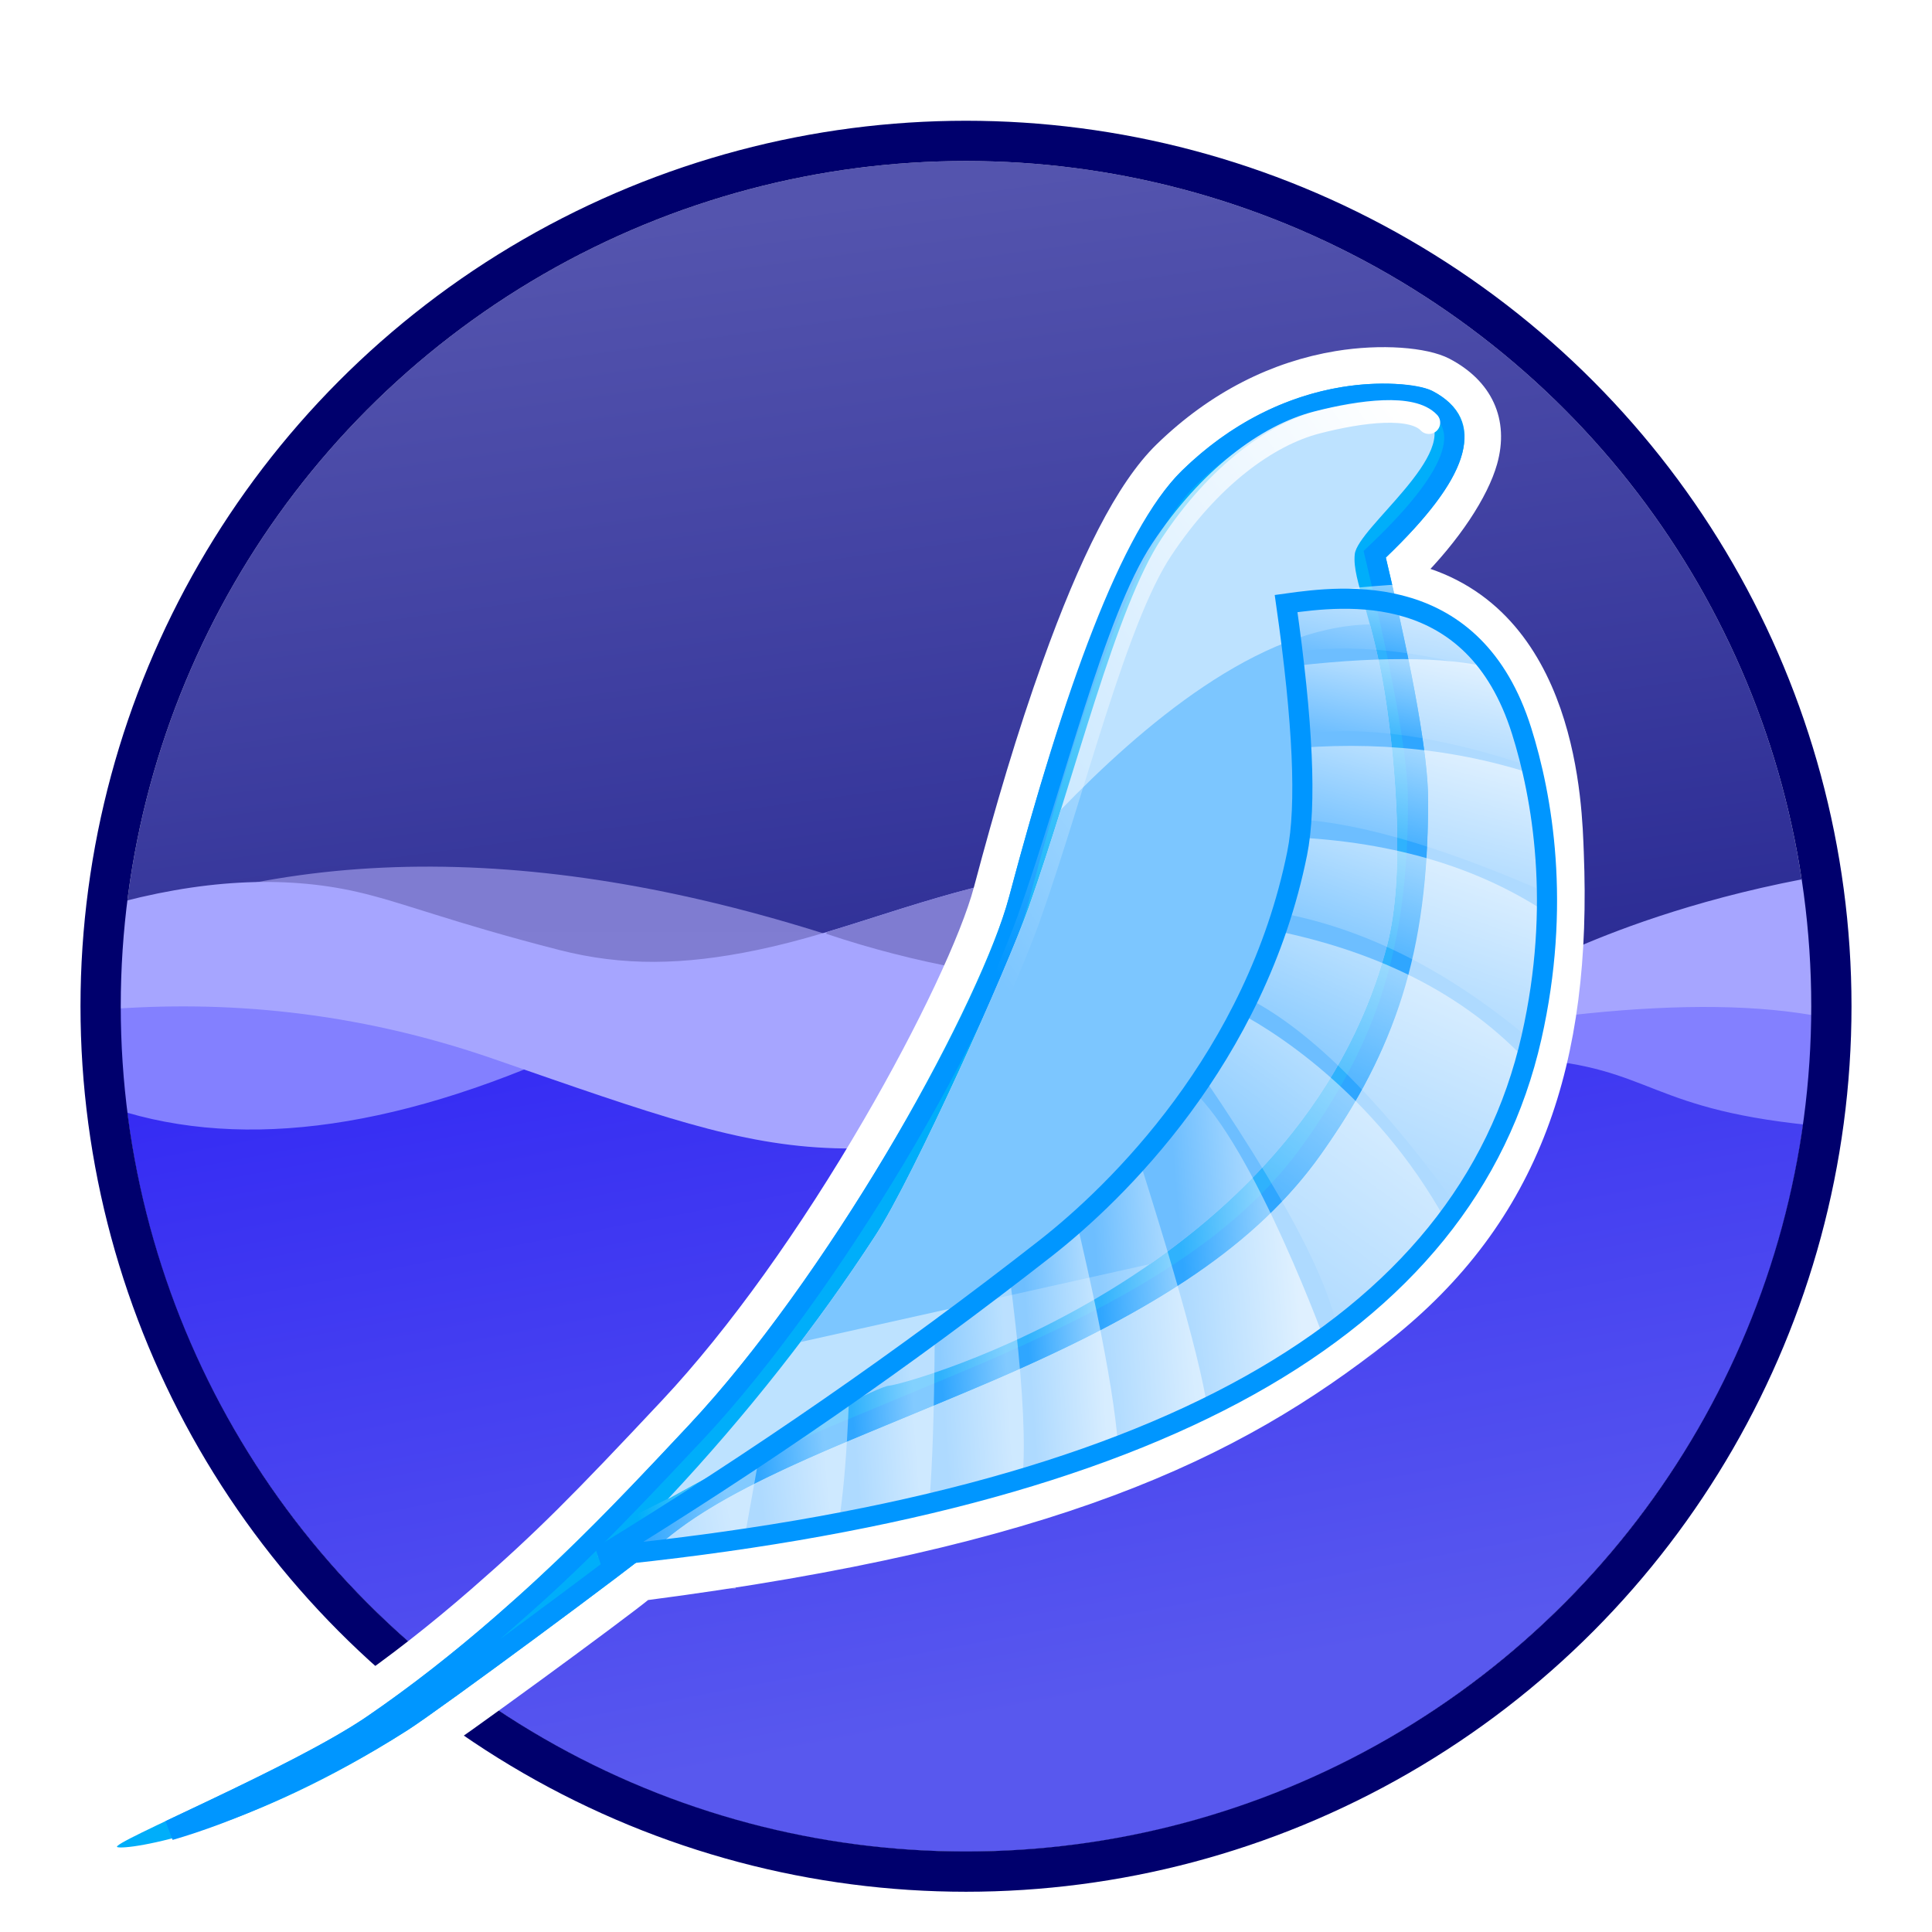 <svg xmlns="http://www.w3.org/2000/svg" width="96" height="96" viewBox="0 0 96 96">
  <defs>
    <filter id="seamonkey_icon-a" width="127.3%" height="128.7%" x="-13.6%" y="-14.9%" filterUnits="objectBoundingBox">
      <feOffset dy="2" in="SourceAlpha" result="shadowOffsetOuter1"/>
      <feGaussianBlur in="shadowOffsetOuter1" result="shadowBlurOuter1" stdDeviation="2"/>
      <feColorMatrix in="shadowBlurOuter1" result="shadowMatrixOuter1" values="0 0 0 0 0   0 0 0 0 0   0 0 0 0 0  0 0 0 0.2 0"/>
      <feMerge>
        <feMergeNode in="shadowMatrixOuter1"/>
        <feMergeNode in="SourceGraphic"/>
      </feMerge>
    </filter>
    <linearGradient id="seamonkey_icon-b" x1="36.71%" x2="50%" y1="3.123%" y2="100%">
      <stop offset="0%" stop-color="#5454AE"/>
      <stop offset="100%" stop-color="#06077D"/>
    </linearGradient>
    <linearGradient id="seamonkey_icon-c" x1="27.57%" x2="62.056%" y1="-10.997%" y2="80.441%">
      <stop offset="0%" stop-color="#3025F4"/>
      <stop offset="100%" stop-color="#5858EE"/>
    </linearGradient>
    <linearGradient id="seamonkey_icon-d" x1="29.741%" x2="29.741%" y1="-16.598%" y2="90.415%">
      <stop offset="0%" stop-color="#7E7BD0"/>
      <stop offset="58.929%" stop-color="#807DD2"/>
      <stop offset="64.705%" stop-color="#8380FF"/>
      <stop offset="100%" stop-color="#8380FF"/>
    </linearGradient>
    <linearGradient id="seamonkey_icon-e" x1="95.979%" x2="30.13%" y1="1.431%" y2="75.119%">
      <stop offset="0%" stop-color="#FFF"/>
      <stop offset="100%" stop-color="#FFF" stop-opacity="0"/>
    </linearGradient>
    <linearGradient id="seamonkey_icon-f" x1="17.372%" x2="50%" y1="70.131%" y2="0%">
      <stop offset="0%" stop-color="#FFF" stop-opacity="0"/>
      <stop offset="100%" stop-color="#FFF"/>
    </linearGradient>
    <linearGradient id="seamonkey_icon-g" x1="17.372%" x2="50%" y1="70.131%" y2="0%">
      <stop offset="0%" stop-color="#FFF" stop-opacity="0"/>
      <stop offset="100%" stop-color="#FFF"/>
    </linearGradient>
    <linearGradient id="seamonkey_icon-h" x1="17.372%" x2="50%" y1="70.131%" y2="0%">
      <stop offset="0%" stop-color="#FFF" stop-opacity="0"/>
      <stop offset="100%" stop-color="#FFF"/>
    </linearGradient>
    <linearGradient id="seamonkey_icon-i" x1="17.372%" x2="50%" y1="70.131%" y2="0%">
      <stop offset="0%" stop-color="#FFF" stop-opacity="0"/>
      <stop offset="100%" stop-color="#FFF"/>
    </linearGradient>
    <linearGradient id="seamonkey_icon-j" x1="17.372%" x2="50%" y1="70.131%" y2="0%">
      <stop offset="0%" stop-color="#FFF" stop-opacity="0"/>
      <stop offset="100%" stop-color="#FFF"/>
    </linearGradient>
    <linearGradient id="seamonkey_icon-k" x1="17.372%" x2="50%" y1="70.131%" y2="0%">
      <stop offset="0%" stop-color="#FFF" stop-opacity="0"/>
      <stop offset="100%" stop-color="#FFF"/>
    </linearGradient>
    <linearGradient id="seamonkey_icon-l" x1="25.562%" x2="81.522%" y1="50%" y2="41.364%">
      <stop offset="0%" stop-color="#FFF" stop-opacity="0"/>
      <stop offset="100%" stop-color="#FFF"/>
    </linearGradient>
    <linearGradient id="seamonkey_icon-m" x1="25.562%" x2="81.522%" y1="50%" y2="41.364%">
      <stop offset="0%" stop-color="#FFF" stop-opacity="0"/>
      <stop offset="100%" stop-color="#FFF"/>
    </linearGradient>
    <linearGradient id="seamonkey_icon-n" x1="25.562%" x2="81.522%" y1="50%" y2="41.364%">
      <stop offset="0%" stop-color="#FFF" stop-opacity="0"/>
      <stop offset="100%" stop-color="#FFF"/>
    </linearGradient>
    <linearGradient id="seamonkey_icon-o" x1="25.562%" x2="81.522%" y1="50%" y2="41.364%">
      <stop offset="0%" stop-color="#FFF" stop-opacity="0"/>
      <stop offset="100%" stop-color="#FFF"/>
    </linearGradient>
    <linearGradient id="seamonkey_icon-p" x1="25.562%" x2="81.522%" y1="50%" y2="41.364%">
      <stop offset="0%" stop-color="#FFF" stop-opacity="0"/>
      <stop offset="100%" stop-color="#FFF"/>
    </linearGradient>
    <linearGradient id="seamonkey_icon-q" x1="25.562%" x2="81.522%" y1="50%" y2="41.364%">
      <stop offset="0%" stop-color="#FFF" stop-opacity="0"/>
      <stop offset="100%" stop-color="#FFF"/>
    </linearGradient>
    <linearGradient id="seamonkey_icon-r" x1="25.562%" x2="81.522%" y1="50%" y2="41.364%">
      <stop offset="0%" stop-color="#FFF" stop-opacity="0"/>
      <stop offset="100%" stop-color="#FFF"/>
    </linearGradient>
  </defs>
  <g fill="none" fill-rule="evenodd" filter="url(#seamonkey_icon-a)" transform="translate(4 5)">
    <circle cx="42" cy="42" r="42" fill="url(#seamonkey_icon-b)" fill-rule="nonzero" transform="translate(2 1)"/>
    <path fill="url(#seamonkey_icon-c)" fill-rule="nonzero" d="M0,0.812 C0,0.875 0,0.937 0,1 C0,24.196 18.804,43 42,43 C65.196,43 84,24.196 84,1 C84,0.937 84,0.875 84,0.812 L0,0.812 Z" transform="translate(2 42)"/>
    <path fill="url(#seamonkey_icon-d)" fill-rule="nonzero" d="M1.085,47.888 C7.508,50.212 15.346,49.265 24.598,45.05 C33.851,40.834 46.587,41.101 62.805,45.852 C64.315,45.385 67.334,45.301 71.861,45.601 C78.256,46.026 77.762,48.217 86.759,48.984 C87.315,49.031 87.496,37.573 86.648,37.775 C71.457,41.405 63.862,43.22 63.862,43.22 L41.672,41.022 C26.116,35.196 12.709,34.503 1.45,38.942 L1.085,47.888 Z"/>
    <g fill-rule="nonzero" transform="translate(.625 36.25)">
      <path fill="#A6A5FF" d="M0.666,1.767 C5.287,0.46 9.439,0.227 13.121,1.067 C15.42,1.592 17.699,2.552 23.176,3.957 C26.329,4.765 29.34,4.715 32.99,3.957 C37.435,3.034 41.117,1.277 46.621,0.221 C51.758,-0.765 56.91,2.707 62.934,3.777 C69.814,4.999 71.775,4.667 73.839,3.777 C75.938,2.872 80.179,1.252 85.99,0.247 C86.494,0.16 86.486,7.394 85.917,7.282 C79.801,6.084 70.323,7.053 57.483,10.189 C36.428,15.331 36.011,14.962 19.932,9.378 C12.955,6.955 6.422,6.453 0.639,6.909 C0.54,6.917 0.51,1.811 0.666,1.767 Z"/>
      <path fill="#7F7CD1" d="M0.453,3.063 C3.542,2.141 6.594,0.993 10.621,0.221 C15.758,-0.765 20.91,2.707 26.934,3.777 C27.376,3.855 27.799,3.928 28.202,3.994 C28.228,4.035 28.255,4.077 28.282,4.119 C18.606,6.454 9.322,6.131 0.432,3.15 L0.453,3.063 Z" transform="translate(36)"/>
    </g>
    <circle cx="44" cy="43" r="43" stroke="#00006D" stroke-width="2"/>
    <g transform="translate(.5 10.75)">
      <path fill="#FFF" fill-rule="nonzero" stroke="#FFF" d="M65.65,10.763 C73.451,12.745 73.61,22.448 73.697,24.592 C74.114,34.948 71.601,42.664 64.191,48.502 C56.781,54.34 47.779,58.639 27.5,61.278 C26.232,62.32 18.088,68.285 16.474,69.316 C12.82,71.651 9.301,73.311 6.125,74.351 C3.707,75.143 1.643,75.522 0.909,75.274 C0.066,74.988 -0.239,74.022 0.199,73.308 C0.324,73.105 0.45,72.988 0.619,72.865 C0.755,72.765 0.926,72.664 1.158,72.539 C1.508,72.351 2.007,72.105 2.773,71.739 C3.181,71.545 4.82,70.769 5.074,70.649 C6.093,70.164 6.924,69.764 7.723,69.369 C8.366,69.051 8.962,68.75 9.517,68.462 C11.012,67.685 12.189,67.01 13.011,66.447 C15.112,65.007 17.185,63.383 19.249,61.587 C22.496,58.762 24.376,56.855 28.767,52.171 C32.137,48.576 35.706,43.553 38.848,38.155 C41.606,33.419 43.737,28.873 44.378,26.459 C45.449,22.421 46.523,18.795 47.779,15.29 C49.608,10.188 51.428,6.529 53.323,4.685 C55.943,2.136 58.912,0.693 61.941,0.19 C64.137,-0.174 66.324,0.012 67.293,0.519 C69.19,1.511 69.968,3.181 69.409,5.172 C68.981,6.695 67.62,8.793 65.65,10.763 Z"/>
      <g transform="translate(1 1)">
        <path fill="#00AEFA" d="M0.33,73.032 C-0.145,72.871 9.022,69.088 12.753,66.531 C19.858,61.662 25.489,55.523 28.725,52.07 C36.167,44.131 43.33,30.758 44.647,25.797 C45.963,20.835 49.448,8.315 53.239,4.627 C58.686,-0.672 64.758,0.198 65.685,0.683 C68.407,2.106 67.632,4.864 63.361,8.955 C64.751,14.832 65.451,18.823 65.461,20.928 C65.506,30.135 62.672,35.013 60.165,38.566 C52.694,49.158 34.679,51.791 27.544,57.769 C25.962,59.095 16.333,66.211 14.767,67.212 C6.741,72.341 0.805,73.192 0.33,73.032 Z"/>
        <path stroke="#0096FF" d="M2.939,72.193 C5.7,71.407 10.24,69.511 14.498,66.79 C16.045,65.802 25.657,58.698 27.223,57.386 C29.145,55.775 31.771,54.385 35.987,52.587 C36.825,52.23 42.226,50.005 43.828,49.31 C51.737,45.877 56.633,42.706 59.756,38.278 C63.306,33.246 64.998,28.559 64.961,20.931 C64.951,18.876 64.256,14.911 62.874,9.07 L62.809,8.792 L63.015,8.594 C67.077,4.703 67.746,2.325 65.453,1.126 C64.883,0.828 63.079,0.674 61.239,0.979 C58.565,1.423 55.935,2.701 53.588,4.985 C50.664,7.829 47.845,15.695 45.13,25.925 C43.53,31.954 35.763,45.293 29.09,52.412 C24.657,57.141 22.747,59.077 19.44,61.955 C17.325,63.796 15.197,65.462 13.036,66.943 C12.141,67.556 10.908,68.263 9.354,69.071 C8.787,69.366 8.18,69.672 7.526,69.995 C6.717,70.395 5.879,70.799 4.852,71.287 C4.648,71.384 3.575,71.891 2.939,72.193 Z"/>
      </g>
      <g fill-rule="nonzero" transform="translate(28.688 2.25)">
        <path fill="#BDE2FF" d="M0,54.485 C6.83,50.756 10.496,48.879 10.999,48.852 C11.754,48.813 31.417,43.424 35.735,26.976 C36.665,23.432 36.098,17.791 35.735,15.206 C35.093,10.639 33.989,8.867 34.129,7.541 C34.269,6.216 39.459,2.492 37.752,0.669 C36.93,-0.208 34.501,-0.154 32.235,0.433 C29.792,1.066 26.911,3.163 24.536,6.748 C22.231,10.227 20.258,18.505 17.927,25.089 C16.847,28.136 12.206,38.479 10.32,41.38 C7.374,45.911 3.934,50.279 0,54.485 Z"/>
        <path fill="#7CC6FF" d="M0.589,35.684 C1.91,33.941 3.154,32.173 4.32,30.38 C6.206,27.479 10.847,17.136 11.927,14.089 C12.476,12.537 13.006,10.891 13.524,9.237 C17.552,5.079 23.318,0.133 28.882,0.026 C29.17,1.092 29.487,2.44 29.735,4.206 C30.098,6.791 30.665,12.432 29.735,15.976 C27.823,23.256 22.906,28.37 17.953,31.812 L0.589,35.684 Z" transform="translate(6 11)"/>
      </g>
      <path stroke="url(#seamonkey_icon-e)" stroke-linecap="round" stroke-width="1.125" d="M66.5,3.25 C65.678,2.373 63.188,2.659 60.922,3.246 C58.48,3.878 55.598,5.975 53.223,9.561 C50.918,13.04 48.946,21.318 46.614,27.901 C45.535,30.949 40.894,41.292 39.008,44.192"/>
      <path fill="#5EB7FF" fill-rule="nonzero" d="M0.157,47.598 C27.837,44.872 43.318,36.27 46.6,21.792 C48.091,15.213 47.133,9.816 46.106,6.56 C43.743,-0.933 37.339,-0.171 34.406,0.241 C35.249,6.151 35.433,10.287 34.956,12.65 C32.906,22.807 27.251,28.545 23.764,31.273 C16.785,36.733 8.916,42.174 0.157,47.598 Z" opacity=".5" transform="translate(25 12)"/>
      <path fill="url(#seamonkey_icon-f)" fill-rule="nonzero" d="M59.926,15.328 C64.454,14.821 67.857,14.902 70.133,15.572 C70.501,15.68 71.971,20.483 71.746,20.406 C67.125,18.821 63.215,18.269 60.014,18.751 C59.518,18.825 59.721,15.351 59.926,15.328 Z" opacity=".6"/>
      <path fill="url(#seamonkey_icon-g)" fill-rule="nonzero" d="M67.5,11.25 C68.922,11.393 72.427,16.52 72.427,16.52 C67.406,14.737 63.176,14.12 59.734,14.669 C59.457,14.713 59.56,13.103 59.719,12.078 C59.793,11.603 66.125,11.112 67.5,11.25 Z" opacity=".6"/>
      <path fill="url(#seamonkey_icon-h)" fill-rule="nonzero" d="M60.06,19.41 C64.717,19.059 69.055,19.66 73.073,21.213 C73.411,25.175 73.579,27.157 73.579,27.157 C67.874,24.552 63.325,23.153 59.932,22.959 C59.52,22.935 60.006,22.049 60.06,21.25 C60.123,20.306 59.816,19.428 60.06,19.41 Z" opacity=".6"/>
      <path fill="url(#seamonkey_icon-i)" fill-rule="nonzero" d="M60.015,23.866 C65.351,24.158 69.782,25.626 73.306,28.27 C72.623,32.456 72.282,34.549 72.282,34.549 C68.018,30.773 63.65,28.465 59.176,27.625 C58.708,27.538 59.221,26.232 59.5,25.25 C59.741,24.401 59.695,23.849 60.015,23.866 Z" opacity=".6"/>
      <path fill="url(#seamonkey_icon-j)" fill-rule="nonzero" d="M58.874,28.497 C64.658,29.682 69.093,32.149 72.18,35.899 C69.622,40.508 68.343,42.813 68.343,42.813 C64.343,37.165 60.737,33.514 57.524,31.86 C57.219,31.702 58.157,31.089 58.5,30.25 C58.824,29.456 58.536,28.428 58.874,28.497 Z" opacity=".6"/>
      <path fill="url(#seamonkey_icon-k)" fill-rule="nonzero" d="M62.024,49.7 C62.322,47.453 60.101,42.84 55.36,35.863 C55.161,35.57 56.397,32.219 57.021,32.548 C59.328,33.765 64.676,37.344 67.966,44.113 C63.694,50.18 61.713,52.042 62.024,49.7 Z" opacity=".6"/>
      <path fill="url(#seamonkey_icon-l)" fill-rule="nonzero" d="M61.535,49.494 C61.535,49.319 57.764,39.093 54.737,36.418 C54.542,36.246 51.755,39.794 51.848,40.058 C54.668,48.05 55.705,52.562 54.959,53.595 C59.343,50.985 61.535,49.618 61.535,49.494 Z" opacity=".6"/>
      <path fill="url(#seamonkey_icon-m)" fill-rule="nonzero" d="M52.142,39.978 C54.724,48.131 55.861,52.723 55.554,53.754 C52.059,54.864 50.312,55.419 50.312,55.419 C49.187,48.958 48.531,45.047 48.344,43.685 C48.247,42.976 49.513,41.74 52.142,39.978 Z" opacity=".5"/>
      <path fill="url(#seamonkey_icon-n)" fill-rule="nonzero" d="M48.935,42.689 C50.577,49.635 51.286,54.06 51.062,55.966 C47.638,56.768 45.927,57.169 45.927,57.169 L45.046,45.688 C47.622,43.619 48.919,42.62 48.935,42.689 Z" opacity=".5"/>
      <path fill="url(#seamonkey_icon-o)" fill-rule="nonzero" d="M45.645,45.497 C46.636,52.983 46.613,57.134 45.579,57.949 L40.875,58.457 C41.098,53.146 41.233,49.927 41.281,48.8 C41.32,47.864 45.624,45.333 45.645,45.497 Z" opacity=".4"/>
      <path fill="url(#seamonkey_icon-p)" fill-rule="nonzero" d="M41.954,48 C41.912,55.014 41.671,58.687 41.231,59.019 C38.119,59.199 36.562,59.288 36.562,59.288 C36.952,55.701 37.244,53.01 37.438,51.216 C37.459,51.03 38.964,49.958 41.954,48 Z" opacity=".4"/>
      <path fill="url(#seamonkey_icon-q)" fill-rule="nonzero" d="M37.696,51.389 C37.549,55.851 37.181,58.831 36.593,60.329 C33.323,60.248 31.688,60.208 31.688,60.208 C32.129,57.652 32.46,55.736 32.681,54.459" opacity=".4"/>
      <path fill="url(#seamonkey_icon-r)" fill-rule="nonzero" d="M33.258,54.409 C32.989,55.916 32.585,58.176 32.046,61.19 L25.125,60.773 C25.242,59.945 25.319,59.399 25.356,59.134 C25.43,58.605 25.468,58.34 25.468,58.34" opacity=".4"/>
    </g>
    <path stroke="#0096FF" d="M25.838,70.339 C53.397,67.619 68.818,59.02 72.1,44.542 C73.591,37.963 72.633,32.566 71.606,29.31 C69.243,21.817 62.839,22.579 59.906,22.991 C60.749,28.901 60.933,33.037 60.456,35.4 C58.406,45.557 51.448,52.292 47.961,55.02 C40.982,60.48 33.607,65.586 25.838,70.339 Z"/>
  </g>
</svg>
